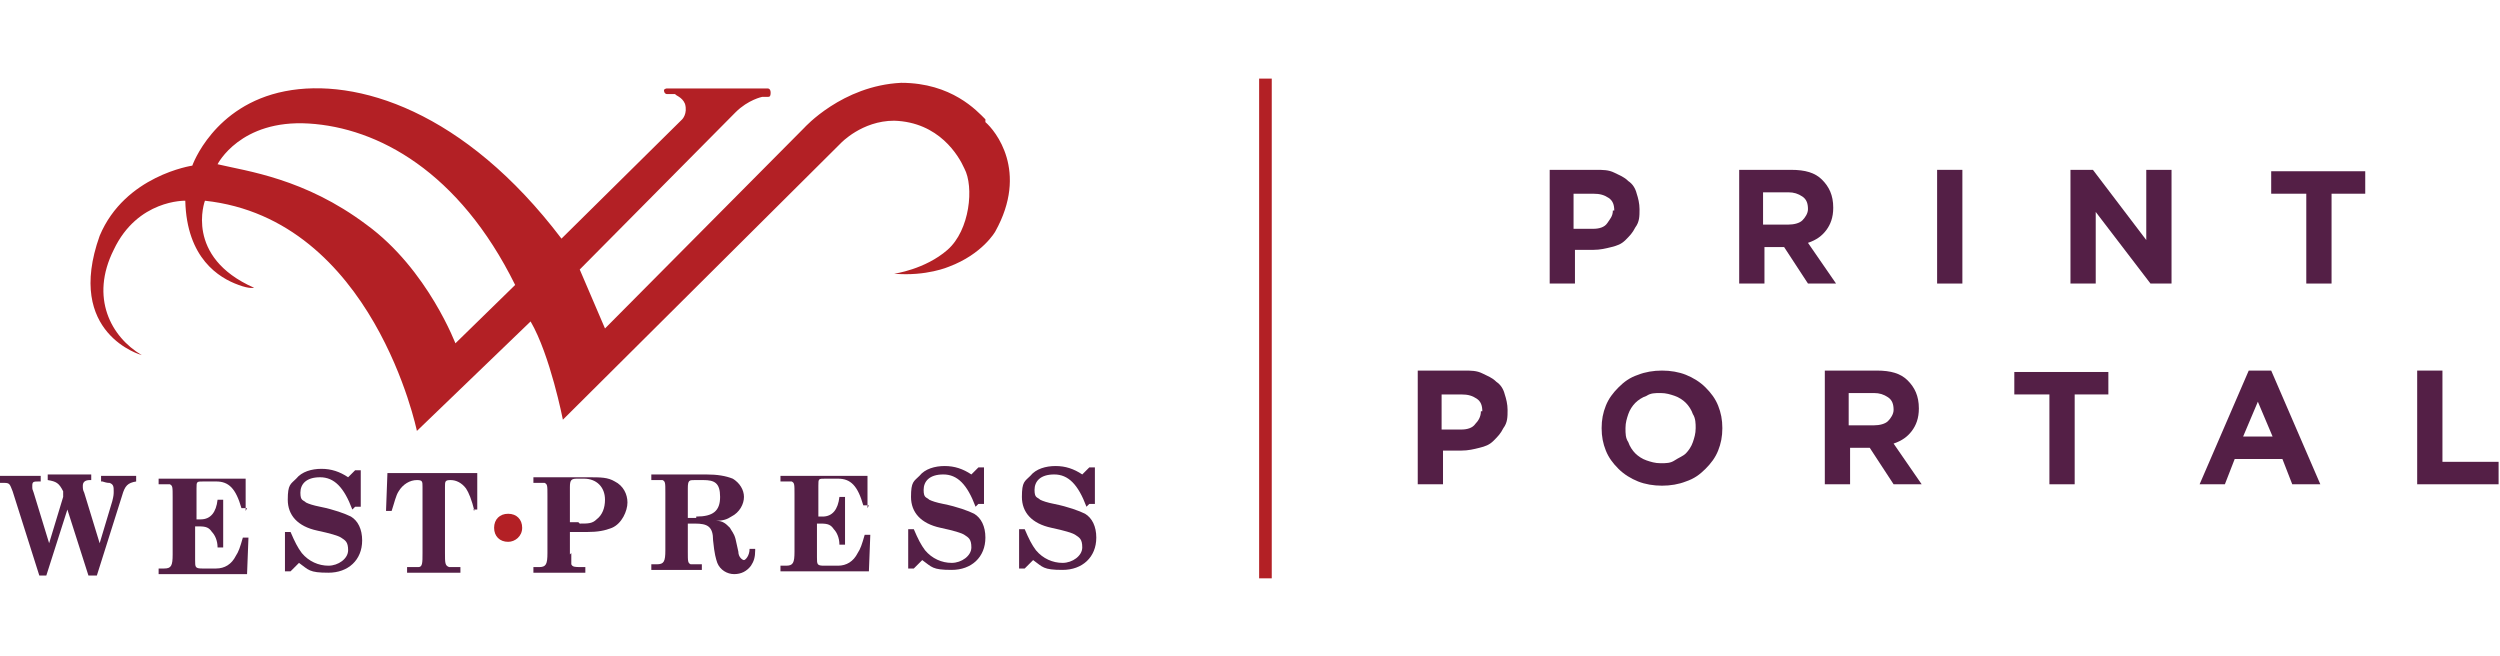 <?xml version="1.0" encoding="UTF-8"?>
<svg id="Layer_1" xmlns="http://www.w3.org/2000/svg" version="1.1" viewBox="0 0 178.1 46.7">
  <!-- Generator: Adobe Illustrator 29.0.1, SVG Export Plug-In . SVG Version: 2.1.0 Build 192)  -->
  <defs>
    <style>
      .st0 {
        fill: none;
      }

      .st1 {
        fill: #b32025;
      }

      .st2 {
        fill: #541f46;
      }
    </style>
  </defs>
  <g>
    <path class="st2" d="M6.3,41l-1.5-4.7-1.5,4.7h-.5l-1.9-6c-.2-.5-.2-.6-.6-.6H0v-.5h2.9v.4h-.1c-.4,0-.5,0-.5.3s0,.2.1.5l1.1,3.6,1-3.3v-.4c-.3-.6-.5-.7-1.1-.8v-.4h3.1v.4h-.1c-.4,0-.5.2-.5.4s0,.3.1.5l1.1,3.6.9-3c.1-.4.1-.5.1-.7,0-.3,0-.5-.3-.6-.1,0-.2,0-.5-.1h-.1v-.4h2.5v.4c-.6.1-.8.3-1,1l-1.8,5.7h-.5Z"/>
    <path class="st2" d="M17.6,36.2h-.4c-.4-1.4-.9-1.9-1.8-1.9h-.9c-.5,0-.5,0-.5.5v2.2h.3c.7,0,1.1-.5,1.2-1.4h.4v3.4h-.4c0-.5-.2-.9-.4-1.1-.2-.3-.4-.4-.9-.4h-.3v2.4c0,.5,0,.6.5.6h1c.6,0,1.1-.3,1.4-.9.2-.3.3-.6.5-1.3h.4s-.1,2.6-.1,2.6h-6.3v-.4h.4c.5,0,.6-.2.6-1v-4.1c0-.7,0-.8-.2-.9-.1,0-.2,0-.7,0h-.1v-.4h6.2v2.3Z"/>
    <path class="st2" d="M25.1,36.3c-.6-1.6-1.3-2.3-2.3-2.3s-1.4.5-1.4,1.1.2.5.4.7c.2.1.5.2,1,.3,1,.2,1.8.5,2.2.7.5.3.8.9.8,1.7,0,1.4-1,2.3-2.4,2.3s-1.4-.2-2.1-.7l-.6.6h-.4v-2.8h.4c.3.7.5,1.1.8,1.5.5.6,1.2.9,1.9.9s1.4-.5,1.4-1.1-.2-.7-.5-.9q-.3-.2-1.7-.5c-1.4-.3-2.1-1.1-2.1-2.2s.2-1.1.6-1.5c.4-.5,1.1-.7,1.8-.7s1.3.2,1.9.6l.5-.5h.4v2.6s-.4,0-.4,0Z"/>
    <path class="st2" d="M33.8,36.4c-.2-.8-.4-1.3-.6-1.6-.3-.4-.7-.6-1.1-.6s-.4.1-.4.5v4.7c0,.7,0,.9.3,1,.2,0,.2,0,.8,0v.4h-3.8v-.4c.6,0,.6,0,.8,0,.3,0,.3-.3.3-1v-4.7c0-.4,0-.5-.4-.5-.5,0-1,.3-1.3.8-.2.3-.3.8-.5,1.4h-.4s.1-2.7.1-2.7h6.4v2.6c.1,0-.3,0-.3,0Z"/>
    <path class="st2" d="M41.3,37.3c.6,0,.9,0,1.2-.3.4-.3.6-.8.6-1.4,0-.9-.6-1.5-1.5-1.5h-.5c-.4,0-.5.1-.5.6v2.5h.6ZM40.7,39.4c0,.6,0,.7,0,.8.1.2.2.2,1,.2v.4h-3.7v-.4h.4c.5,0,.6-.2.6-1v-4.1c0-.7,0-.8-.2-.9-.1,0-.2,0-.7,0h-.1v-.4h3.9c.9,0,1.4,0,1.9.3.6.3.9.9.9,1.5s-.4,1.5-1.1,1.8c-.5.2-1,.3-1.8.3h-1.2v1.6h0Z"/>
    <path class="st2" d="M49.6,36.8c1.2,0,1.7-.4,1.7-1.4s-.4-1.2-1.2-1.2h-.6c-.4,0-.5,0-.5.6v2.1h.6ZM53.8,39.2c0,.5-.1.8-.3,1.1-.3.4-.7.6-1.2.6s-1-.3-1.2-.8c-.1-.3-.2-.6-.3-1.6,0-1-.4-1.2-1.3-1.2h-.5v2c0,.7,0,.8.2.9.1,0,.2,0,.7,0h.1v.4h-3.6v-.4h.4c.5,0,.6-.2.6-1v-4.1c0-.7,0-.8-.2-.9-.1,0-.2,0-.7,0h-.1v-.4h3.9c.8,0,1.4.1,1.9.3.5.3.8.8.8,1.3s-.3,1.1-.9,1.4c-.3.2-.6.3-1.1.3.5,0,.7.2,1,.5.1.2.3.4.4.8l.2.9c0,.4.3.6.4.6s.4-.3.4-.8h.4Z"/>
    <path class="st2" d="M61.9,36h-.4c-.4-1.4-.9-1.9-1.8-1.9h-.9c-.5,0-.5,0-.5.5v2.2h.3c.7,0,1.1-.5,1.2-1.4h.4v3.4h-.4c0-.5-.2-.9-.4-1.1-.2-.3-.4-.4-.9-.4h-.3v2.4c0,.5,0,.6.5.6h1c.6,0,1.1-.3,1.4-.9.2-.3.3-.6.5-1.3h.4s-.1,2.6-.1,2.6h-6.3v-.4h.4c.5,0,.6-.2.6-1v-4.1c0-.7,0-.8-.2-.9-.1,0-.2,0-.7,0h-.1v-.4h6.2v2.3Z"/>
    <path class="st2" d="M69.5,36.1c-.6-1.6-1.3-2.3-2.3-2.3s-1.4.5-1.4,1.1.2.5.4.7c.2.1.5.2,1,.3,1,.2,1.8.5,2.2.7.5.3.8.9.8,1.7,0,1.4-1,2.3-2.4,2.3s-1.4-.2-2.1-.7l-.6.6h-.4v-2.8h.4c.3.7.5,1.1.8,1.5.5.6,1.2.9,1.9.9s1.4-.5,1.4-1.1-.2-.7-.5-.9q-.3-.2-1.7-.5c-1.4-.3-2.1-1.1-2.1-2.2s.2-1.1.6-1.5c.4-.5,1.1-.7,1.8-.7s1.3.2,1.9.6l.5-.5h.4v2.6s-.4,0-.4,0Z"/>
    <path class="st2" d="M77.4,36.1c-.6-1.6-1.3-2.3-2.3-2.3s-1.4.5-1.4,1.1.2.5.4.7c.2.1.5.2,1,.3,1,.2,1.8.5,2.2.7.5.3.8.9.8,1.7,0,1.4-1,2.3-2.4,2.3s-1.4-.2-2.1-.7l-.6.6h-.4v-2.8h.4c.3.7.5,1.1.8,1.5.5.6,1.2.9,1.9.9s1.4-.5,1.4-1.1-.2-.7-.5-.9q-.3-.2-1.7-.5c-1.4-.3-2.1-1.1-2.1-2.2s.2-1.1.6-1.5c.4-.5,1.1-.7,1.8-.7s1.3.2,1.9.6l.5-.5h.4v2.6s-.4,0-.4,0Z"/>
    <path class="st1" d="M36.2,38.6c.5,0,1-.4,1-1s-.4-1-1-1-1,.4-1,1,.4,1,1,1"/>
    <g>
      <rect class="st1" x="89.8" y="5.7" width=".7" height="35.3"/>
      <path class="st1" d="M90.3,5.8v35.1h-.4V5.8h.4M90.6,5.6h-.9v35.6h.9V5.6h0Z"/>
    </g>
    <g>
      <path class="st1" d="M32.5,24.6s-2-5.4-6.4-8.6c-4.4-3.3-8.5-3.8-10.6-4.3,0,0,1.6-3.2,6.5-2.9,4.9.3,10.7,3.4,14.7,11.5l-4.3,4.2ZM70.2,8.5c-.6-.6-2.4-2.6-6-2.6-4.2.2-6.9,3.2-6.9,3.2l-14.2,14.3-1.8-4.2s10.2-10.3,11.1-11.2c.9-.9,1.9-1.1,1.9-1.1,0,0,.2,0,.4,0,.1,0,.2,0,.2-.3,0-.3-.2-.3-.2-.3h-7.2s-.1,0-.2.1c0,.3.2.3.2.3h.6c0,.1.5.2.7.7.2.7-.2,1.1-.2,1.1l-8.6,8.5c-6.9-9.1-14.6-11.5-19.7-10.5s-6.6,5.3-6.6,5.3c0,0-4.8.7-6.6,5-2.5,7,3,8.5,3,8.5-2.2-1.3-3.7-4.1-2-7.5,1.7-3.6,5.1-3.5,5.1-3.5.1,4.1,2.4,5.5,3.8,6,.8.3,1.1.2,1.1.2-5-2.2-3.5-6.2-3.5-6.2,12,1.3,15.1,16.4,15.1,16.4l8.1-7.8c1.4,2.4,2.3,7,2.3,7l19.8-19.7s1.5-1.6,3.8-1.6c3.2.1,4.6,2.5,5,3.4.7,1.3.4,4.4-1.2,5.8s-3.8,1.7-3.8,1.7c2.3.2,3.9-.5,3.9-.5,2.4-.9,3.3-2.5,3.3-2.5,2.4-4.3,0-7.2-.7-7.8"/>
      <rect class="st0" x="0" y="5.8" width="99.2" height="35.2"/>
    </g>
  </g>
  <g>
    <g>
      <path class="st2" d="M116.5,16.2c-.2.4-.4.6-.7.9s-.6.4-1,.5c-.4.1-.8.2-1.3.2h-1.3v2.4h-1.8v-8.1h3.3c.5,0,.9,0,1.3.2s.7.3,1,.6c.3.2.5.5.6.9.1.3.2.7.2,1.1h0c0,.5,0,.9-.3,1.3ZM115,15c0-.4-.1-.7-.4-.9s-.6-.3-1.1-.3h-1.4v2.5h1.4c.4,0,.8-.1,1-.4s.4-.5.4-.9h0s0,0,0,0Z"/>
      <path class="st2" d="M128.8,20.2l-1.7-2.6h-1.4v2.6h-1.8v-8.1h3.7c1,0,1.7.2,2.2.7s.8,1.1.8,2h0c0,.7-.2,1.2-.5,1.6-.3.4-.7.7-1.3.9l2,2.9s-2.1,0-2.1,0ZM128.8,14.9c0-.4-.1-.7-.4-.9s-.6-.3-1-.3h-1.8v2.3h1.8c.4,0,.8-.1,1-.3.2-.2.4-.5.4-.8h0s0,0,0,0Z"/>
      <path class="st2" d="M138,20.2v-8.1h1.8v8.1h-1.8Z"/>
      <path class="st2" d="M153.2,20.2l-3.9-5.1v5.1h-1.8v-8.1h1.6l3.8,5v-5h1.8v8.1h-1.5Z"/>
      <path class="st2" d="M166.1,13.8v6.4h-1.8v-6.4h-2.5v-1.6h6.7v1.6h-2.5Z"/>
    </g>
    <g>
      <path class="st2" d="M107.1,30.5c-.2.4-.4.6-.7.9s-.6.4-1,.5c-.4.1-.8.2-1.3.2h-1.3v2.4h-1.8v-8.1h3.3c.5,0,.9,0,1.3.2s.7.3,1,.6c.3.2.5.5.6.9.1.3.2.7.2,1.1h0c0,.5,0,.9-.3,1.3ZM105.6,29.3c0-.4-.1-.7-.4-.9-.3-.2-.6-.3-1.1-.3h-1.4v2.5h1.4c.4,0,.8-.1,1-.4.2-.2.4-.5.4-.9h0s0,0,0,0Z"/>
      <path class="st2" d="M122.4,32.1c-.2.5-.5.9-.9,1.3-.4.4-.8.7-1.4.9-.5.2-1.1.3-1.7.3s-1.2-.1-1.7-.3c-.5-.2-1-.5-1.4-.9-.4-.4-.7-.8-.9-1.3-.2-.5-.3-1-.3-1.6h0c0-.6.1-1.1.3-1.6.2-.5.5-.9.9-1.3.4-.4.8-.7,1.4-.9.5-.2,1.1-.3,1.7-.3s1.2.1,1.7.3c.5.2,1,.5,1.4.9s.7.8.9,1.3c.2.5.3,1,.3,1.6h0c0,.6-.1,1.1-.3,1.6ZM120.8,30.5c0-.3,0-.7-.2-1-.1-.3-.3-.6-.5-.8-.2-.2-.5-.4-.8-.5-.3-.1-.6-.2-1-.2s-.7,0-1,.2c-.3.1-.6.3-.8.5s-.4.5-.5.8-.2.6-.2,1h0c0,.4,0,.7.2,1,.1.3.3.6.5.8s.5.4.8.5.6.2,1,.2.7,0,1-.2.6-.3.8-.5.4-.5.5-.8c.1-.3.2-.6.2-1h0Z"/>
      <path class="st2" d="M134.9,34.5l-1.7-2.6h-1.4v2.6h-1.8v-8.1h3.7c1,0,1.7.2,2.2.7.5.5.8,1.1.8,2h0c0,.7-.2,1.2-.5,1.6-.3.4-.7.7-1.3.9l2,2.9h-2.1ZM134.9,29.2c0-.4-.1-.7-.4-.9s-.6-.3-1-.3h-1.8v2.3h1.8c.4,0,.8-.1,1-.3.2-.2.4-.5.4-.8h0Z"/>
      <path class="st2" d="M147.8,28.1v6.4h-1.8v-6.4h-2.5v-1.6h6.7v1.6h-2.5Z"/>
      <path class="st2" d="M163.3,34.5l-.7-1.8h-3.4l-.7,1.8h-1.8l3.5-8.1h1.6l3.5,8.1h-1.9ZM160.9,28.5l-1.1,2.6h2.1l-1.1-2.6Z"/>
      <path class="st2" d="M172.2,34.5v-8.1h1.8v6.5h4v1.6h-5.8Z"/>
    </g>
  </g>
</svg>
